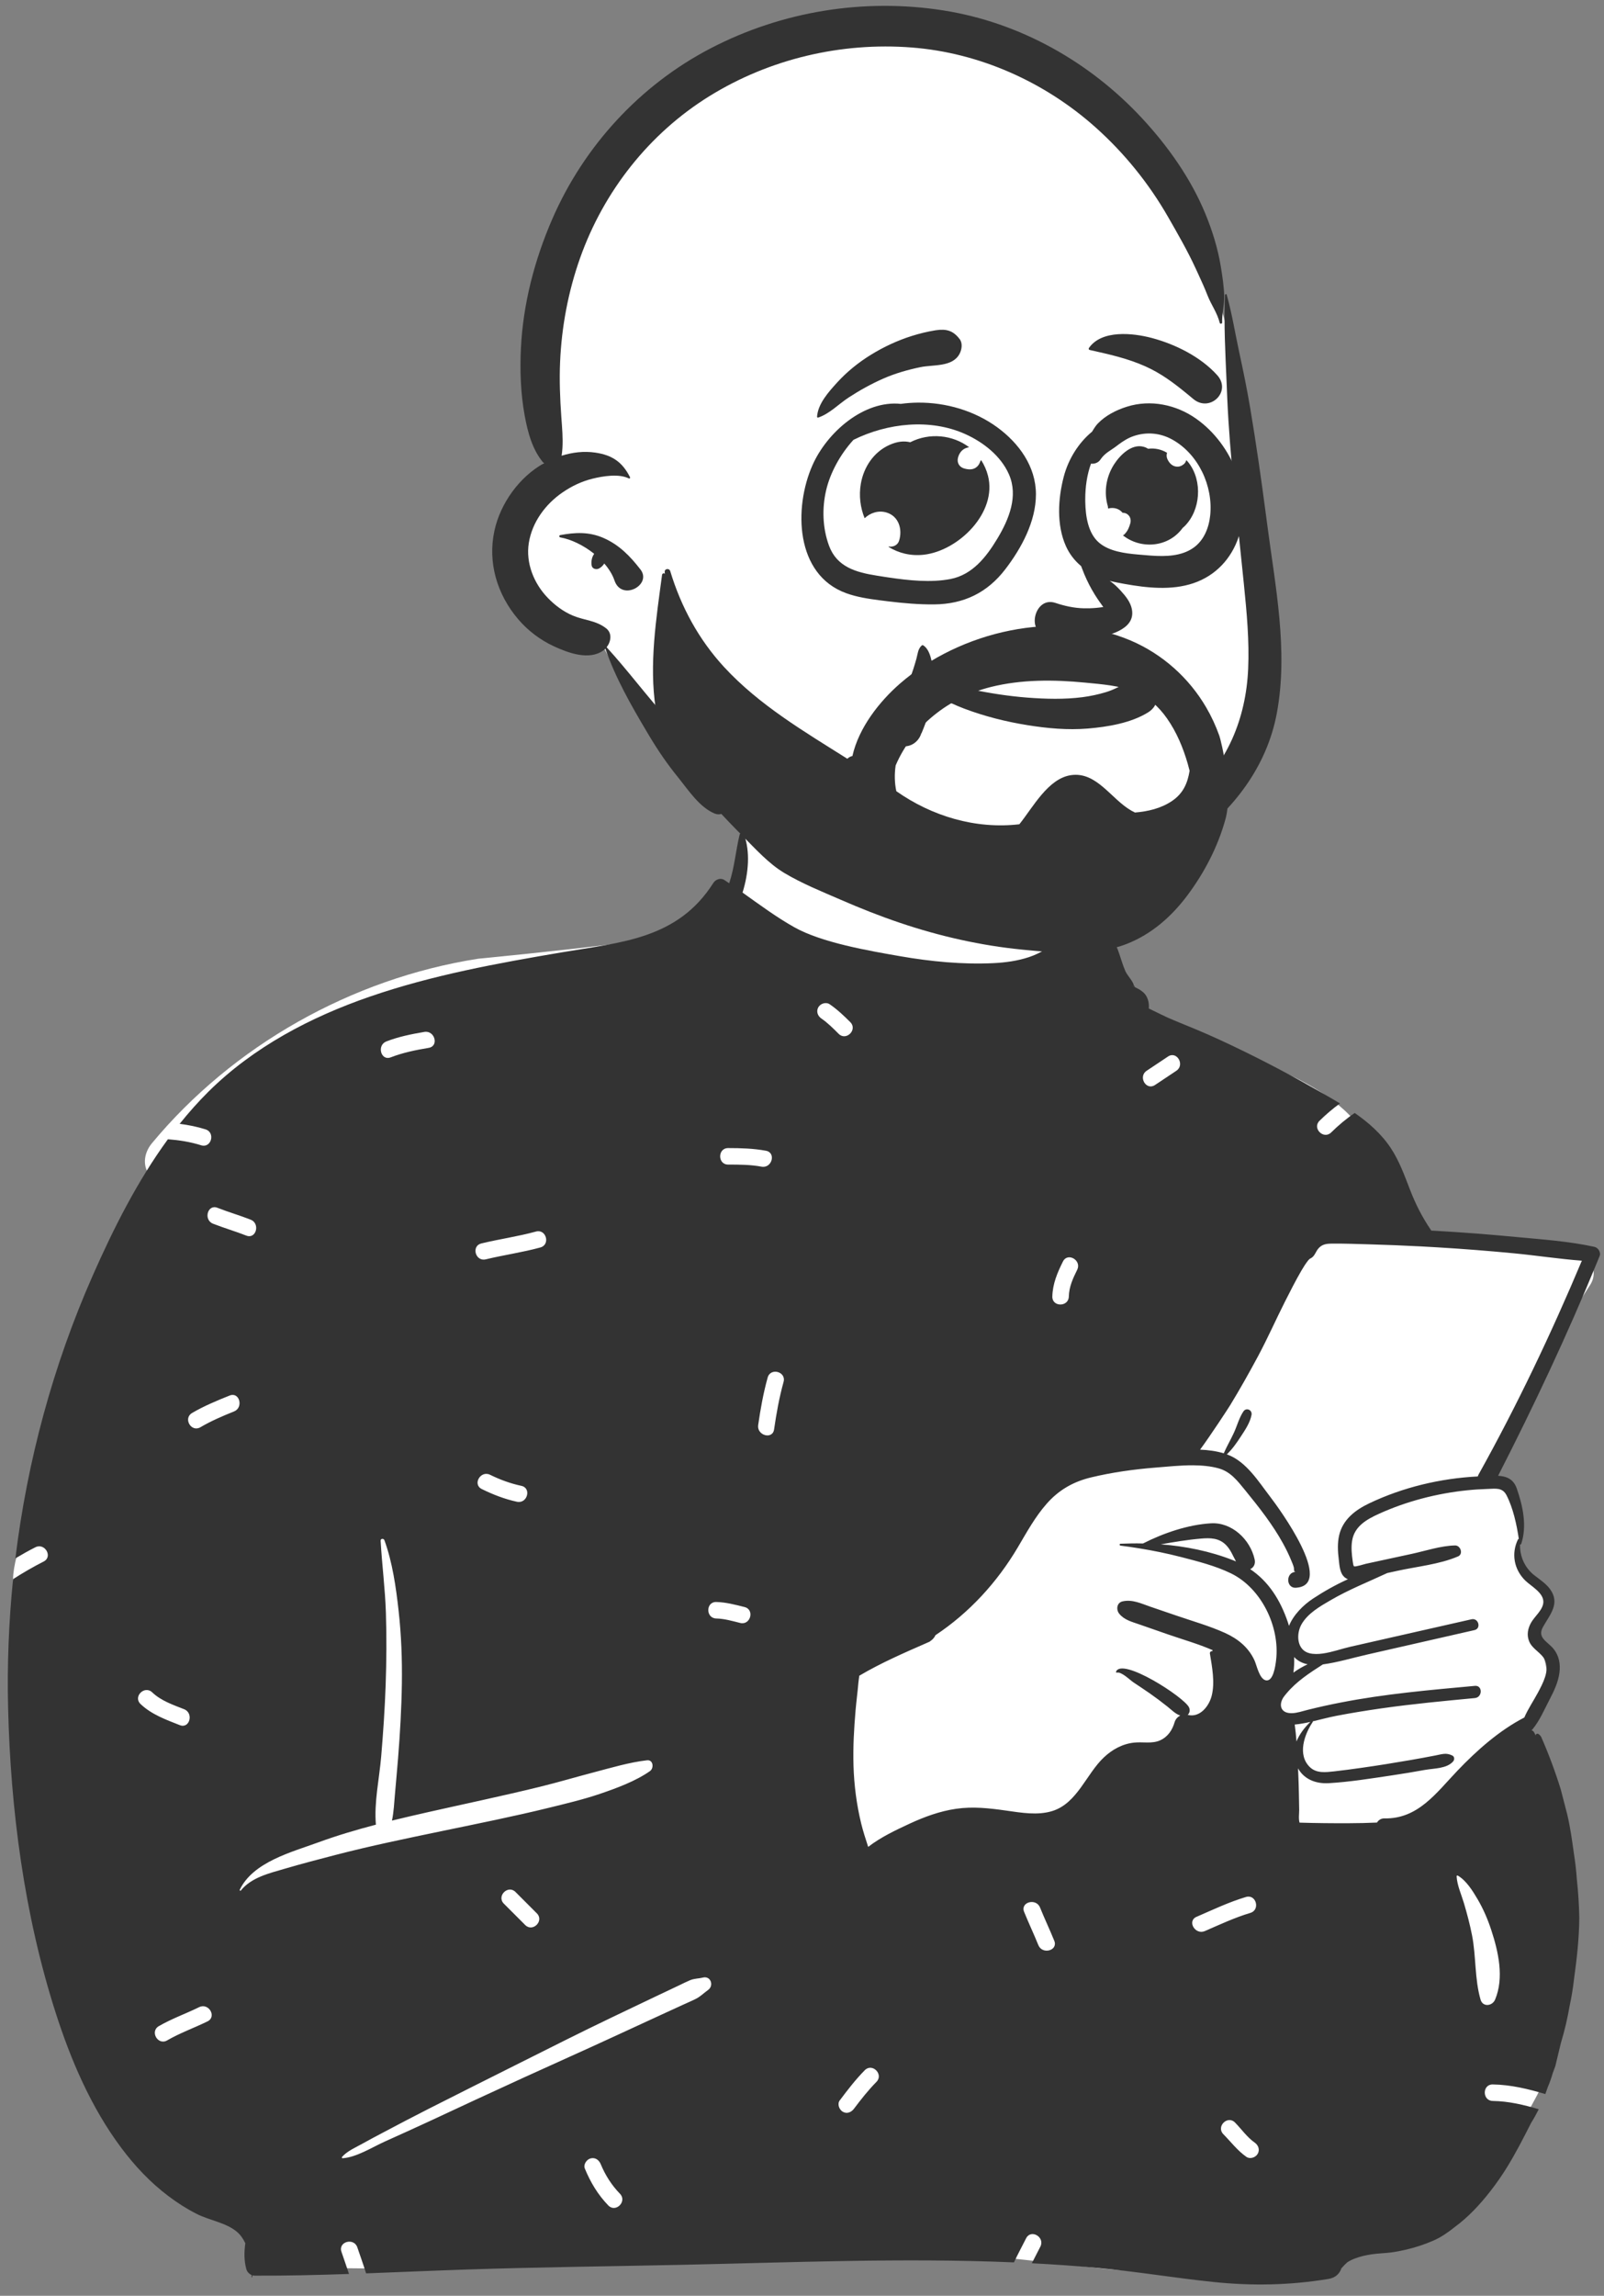 <svg width="137" height="196" viewBox="0 0 137 196" fill="none" xmlns="http://www.w3.org/2000/svg">
<rect x="0" y="0" width="137" height="196" fill="#808080" stroke="none"/>
<path fill-rule="evenodd" clip-rule="evenodd" d="M119.524 104.514C117.989 98.561 116.578 96.037 113.852 93.968C111.302 92.032 107.58 90.407 102.149 89.219C96.492 88.23 96.332 85.289 94.914 80.564C94.5 79.143 92.45 78.764 91.565 79.788C91.44 79.654 91.31 79.531 91.175 79.419C91.295 78.742 90.31 76.799 90.342 76.151C90.686 69.386 88.474 65.989 82.951 64.725C81.75 64.451 73.594 64.289 72.423 64.613C67.304 66.028 62.265 70.523 63.035 75.937C61.429 78.038 59.856 79.319 57.377 79.996C51.86 80.697 46.344 81.319 40.825 81.853C30.023 83.548 19.895 89.267 12.973 97.607C12.334 98.377 12.15 99.422 12.713 100.243C12.272 102.134 9.787 106.721 11.742 108.017C8.527 115.708 1.13 130.573 1.116 134.819C1.058 152.66 2.985 175.883 20.587 185.755C21.291 186.449 21.392 187.215 21.697 188.246C22.471 191.494 25.282 193.815 28.358 193.626C43.511 193.963 58.188 192.114 73.341 192.024C80.024 191.984 88.06 192.983 93.865 193.647C99.671 194.312 105.531 193.724 111.102 192.024C111.572 192.764 112.521 193.195 113.485 192.983C119.26 191.835 123.93 188.275 127.999 184.384C129.241 182.123 134.096 175.679 132.166 173.435C133.915 166.039 133.825 158.093 130.716 151.05C131.157 149.759 130.354 148.34 130.716 147.007C130.979 146.043 131.65 145.644 131.989 144.689C132.465 143.344 131.947 141.54 131.411 140.169C131.191 139.485 131.815 138.749 131.989 138.051C132.81 134.761 130.928 135.051 129.571 132.851C129.591 132.844 129.945 131.274 129.943 131.282C130.15 130.16 129.63 128.724 129.176 127.789C128.869 127.156 128.212 126.76 127.559 126.833C128.216 124.599 129.048 122.74 129.943 120.589C131.525 116.796 133.527 113.164 135.799 109.73C136.73 108.324 135.48 106.696 133.975 106.6C129.101 106.29 124.282 105.589 119.524 104.514Z" fill="white"/>
<path fill-rule="evenodd" clip-rule="evenodd" d="M105.302 133.198C103.354 132.433 101.255 132.01 99.145 131.846C100.281 131.648 101.42 131.455 102.568 131.357C103.37 131.288 104.112 131.295 104.714 131.903C105.115 132.308 105.304 132.829 105.568 133.308C105.482 133.269 105.392 133.233 105.302 133.198ZM126.221 126.05C123.03 126.213 119.834 126.972 116.946 128.347C115.765 128.91 114.695 129.724 114.381 131.063C114.223 131.746 114.261 132.453 114.346 133.143C114.41 133.666 114.425 134.333 114.88 134.688C114.957 134.747 115.04 134.793 115.126 134.827C114.061 135.308 113.047 135.885 112.145 136.48C111.321 137.024 110.475 137.863 110.095 138.808C110.063 138.701 110.031 138.601 110 138.506C109.351 136.589 108.353 135.02 106.781 133.965C107.06 133.84 107.251 133.544 107.161 133.136C106.788 131.429 105.212 129.946 103.432 130.052C101.484 130.166 99.39 130.876 97.628 131.773C96.985 131.758 96.344 131.767 95.71 131.795C95.601 131.798 95.607 131.947 95.71 131.959C96.225 132.024 96.739 132.097 97.253 132.181C98.475 132.377 99.693 132.625 100.885 132.933C102.315 133.303 103.793 133.674 105.13 134.321C107.721 135.577 109.325 138.86 108.995 141.717C108.941 142.185 108.76 143.601 108.11 143.455C107.561 143.332 107.343 142.185 107.15 141.76C106.636 140.633 105.71 139.897 104.6 139.398C103.295 138.812 101.899 138.416 100.547 137.954C99.781 137.692 99.015 137.429 98.248 137.169C97.462 136.899 96.716 136.528 95.879 136.716C95.374 136.831 95.316 137.433 95.6 137.778C96.031 138.305 96.672 138.46 97.294 138.677C98.114 138.962 98.932 139.248 99.751 139.533C101.017 139.973 102.343 140.344 103.576 140.883L103.538 140.972C103.438 140.943 103.32 141.043 103.339 141.167C103.524 142.307 103.781 143.624 103.495 144.765C103.27 145.67 102.476 146.673 101.445 146.407C101.607 146.258 101.666 146.003 101.557 145.768C101.149 144.893 95.797 141.445 95.32 142.726C95.304 142.772 95.353 142.805 95.392 142.798C95.799 142.713 96.48 143.408 96.805 143.628C97.275 143.944 97.753 144.254 98.218 144.58C98.726 144.936 99.223 145.309 99.707 145.695C100.087 145.998 100.375 146.313 100.81 146.467C100.582 146.576 100.4 146.778 100.323 147.038C100.126 147.712 99.745 148.284 99.085 148.582C98.394 148.892 97.614 148.696 96.885 148.773C95.892 148.873 95.025 149.344 94.302 150.019C92.783 151.438 92.02 153.94 89.895 154.611C88.626 155.011 87.218 154.758 85.932 154.577C84.498 154.374 83.1 154.214 81.654 154.426C80.27 154.628 78.962 155.108 77.698 155.692C76.514 156.24 75.204 156.86 74.152 157.677C73.936 157.009 73.718 156.349 73.552 155.668C73.161 154.056 72.95 152.414 72.899 150.758C72.851 149.183 72.939 147.599 73.075 146.03C73.142 145.246 73.248 144.466 73.314 143.682C73.332 143.485 73.367 143.273 73.394 143.063C75.27 141.954 77.242 141.105 79.23 140.232C79.235 140.23 79.24 140.227 79.245 140.225C79.307 140.197 79.367 140.17 79.429 140.143C79.427 140.14 79.425 140.137 79.422 140.133C79.649 139.994 79.807 139.809 79.902 139.601C82.767 137.701 85.161 135.107 86.946 132.081C87.695 130.813 88.415 129.497 89.394 128.386C90.436 127.2 91.674 126.496 93.205 126.129C94.995 125.7 96.841 125.443 98.675 125.296C99.677 125.218 100.797 125.093 101.889 125.099C102.649 125.104 103.394 125.169 104.077 125.358C105.089 125.636 105.68 126.406 106.316 127.184C106.924 127.931 107.527 128.68 108.095 129.458C108.631 130.196 109.139 130.958 109.579 131.758C109.843 132.238 110.087 132.731 110.293 133.239C110.365 133.419 110.46 133.623 110.505 133.81C110.549 133.998 110.468 134.198 110.679 134.198C109.807 134.21 109.816 135.603 110.682 135.552C114.073 135.355 109.216 128.733 108.506 127.809C107.501 126.503 106.464 124.798 104.855 124.19C104.832 124.182 104.807 124.173 104.785 124.166C105.253 123.722 105.623 123.19 105.976 122.649C106.341 122.093 106.775 121.455 106.895 120.794C106.971 120.373 106.448 120.134 106.2 120.502C105.839 121.039 105.665 121.719 105.395 122.309C105.12 122.908 104.786 123.473 104.522 124.078C103.886 123.882 103.2 123.793 102.501 123.763C103.383 122.568 104.89 120.264 105.071 119.968C105.906 118.598 106.7 117.186 107.459 115.772C108.279 114.239 108.982 112.643 109.767 111.093C110.212 110.215 110.661 109.328 111.156 108.476C111.327 108.184 111.51 107.892 111.718 107.626C111.758 107.573 111.81 107.529 111.857 107.479C111.911 107.449 111.968 107.416 112 107.398C112.285 107.235 112.385 106.854 112.585 106.613C112.906 106.224 113.283 106.178 113.765 106.173C114.793 106.162 115.825 106.203 116.851 106.231C118.36 106.273 119.867 106.333 121.375 106.412C121.83 106.437 122.285 106.462 122.74 106.489C124.932 106.62 127.123 106.791 129.307 107.001C131.24 107.185 133.174 107.487 135.109 107.631C132.489 113.857 129.584 119.97 126.295 125.871C126.261 125.93 126.237 125.99 126.221 126.05ZM111.686 142.09C111.264 142.283 110.853 142.525 110.471 142.799C110.535 142.372 110.55 141.921 110.533 141.468C110.848 141.806 111.251 142 111.686 142.09ZM129.723 131.38C129.693 131.383 129.665 131.399 129.651 131.429C129.066 132.635 129.311 133.983 130.265 134.928C130.765 135.422 131.855 135.978 131.82 136.788C131.79 137.443 131.077 137.993 130.772 138.533C130.489 139.038 130.384 139.591 130.61 140.137C130.901 140.836 131.713 141.114 131.99 141.801C132.343 142.673 131.77 143.724 131.37 144.483C130.996 145.186 130.514 145.888 130.193 146.632C128.047 147.743 126.126 149.448 124.475 151.18C122.667 153.073 121.115 155.301 118.245 155.245C117.957 155.239 117.739 155.391 117.609 155.6C116.81 155.638 116.009 155.653 115.209 155.657C113.804 155.663 112.4 155.649 110.996 155.606C110.897 155.266 110.97 154.804 110.965 154.517C110.947 153.593 110.938 152.669 110.9 151.745C110.889 151.488 110.878 151.229 110.868 150.972C111.373 151.886 112.359 152.302 113.482 152.238C115.288 152.133 117.105 151.837 118.894 151.571C119.835 151.432 120.776 151.273 121.715 151.103C122.485 150.967 123.574 151.002 124.112 150.383C124.239 150.239 124.246 149.975 124.047 149.878C123.514 149.616 123.177 149.762 122.591 149.874C121.876 150.013 121.16 150.146 120.441 150.269C119.063 150.508 117.681 150.73 116.295 150.926C115.506 151.037 114.716 151.146 113.925 151.233C113.235 151.307 112.457 151.407 111.901 150.888C110.78 149.838 111.408 148.078 112.118 147.018C112.131 146.997 112.131 146.978 112.126 146.959C112.795 146.803 113.463 146.62 114.128 146.491C115.408 146.244 116.697 146.037 117.987 145.852C120.639 145.473 123.308 145.223 125.973 144.971C126.633 144.908 126.64 143.868 125.973 143.93C122.144 144.281 118.295 144.613 114.517 145.352C113.57 145.535 112.63 145.743 111.695 145.977C111.253 146.086 110.78 146.257 110.316 146.263C110.288 146.263 110.26 146.263 110.232 146.26C109.325 146.233 109.193 145.456 109.691 144.809C109.753 144.73 109.816 144.651 109.881 144.575C110.762 143.525 111.859 142.824 112.989 142.098C114.255 141.926 115.517 141.542 116.756 141.26C119.816 140.563 122.876 139.865 125.938 139.169C126.538 139.033 126.283 138.109 125.683 138.245C123.359 138.772 121.035 139.298 118.71 139.825L115.31 140.597C114.63 140.749 113.781 141.058 112.982 141.168C112.588 141.223 112.205 141.23 111.86 141.149C110.746 140.885 110.69 139.492 111.17 138.664C111.709 137.734 112.727 137.153 113.63 136.627C115.195 135.713 116.86 135.055 118.487 134.298C118.776 134.234 119.065 134.171 119.354 134.108C121.033 133.738 122.952 133.557 124.533 132.878C125.006 132.678 124.748 131.931 124.28 131.942C123.052 131.968 121.769 132.404 120.57 132.663C119.272 132.945 117.973 133.225 116.675 133.505C116.545 133.533 115.775 133.78 115.658 133.726C115.584 133.69 115.558 133.433 115.533 133.264C115.454 132.708 115.395 132.123 115.482 131.564C115.672 130.313 116.716 129.724 117.772 129.243C120.125 128.174 122.704 127.505 125.27 127.237C125.862 127.175 126.454 127.137 127.049 127.118C127.748 127.096 128.324 126.973 128.677 127.662C129.234 128.747 129.54 130.142 129.723 131.38ZM126.456 170.716C125.944 168.943 126.083 167.05 125.732 165.241C125.551 164.308 125.304 163.383 125.034 162.471C124.815 161.735 124.452 160.953 124.411 160.185C124.409 160.133 124.469 160.104 124.51 160.128C125.234 160.542 125.789 161.438 126.201 162.14C126.695 162.981 127.072 163.862 127.375 164.788C127.982 166.633 128.48 168.858 127.698 170.716C127.465 171.27 126.648 171.38 126.456 170.716ZM110.618 147.229C111.05 147.187 111.484 147.104 111.917 147.008C111.433 147.479 110.985 148.048 110.737 148.678C110.699 148.194 110.649 147.712 110.584 147.231C110.595 147.231 110.607 147.231 110.618 147.229ZM106.455 184.14C105.691 183.607 105.135 182.862 104.487 182.204C103.85 181.557 104.846 180.56 105.483 181.208C106.035 181.769 106.515 182.469 107.166 182.923C107.479 183.142 107.624 183.536 107.419 183.887C107.237 184.197 106.767 184.358 106.455 184.14ZM102.196 163.648C103.59 163.045 104.961 162.388 106.42 161.954C107.292 161.694 107.661 163.054 106.795 163.313C105.451 163.713 104.19 164.309 102.907 164.865C102.083 165.221 101.366 164.007 102.196 163.648ZM87.472 163.226C87.131 162.385 88.495 162.022 88.83 162.852C89.217 163.807 89.66 164.738 90.047 165.692C90.388 166.533 89.025 166.897 88.689 166.067C88.302 165.112 87.859 164.182 87.472 163.226ZM72.939 180.032C72.713 180.335 72.334 180.499 71.976 180.285C71.676 180.105 71.494 179.628 71.724 179.321C72.394 178.426 73.075 177.542 73.862 176.743C74.499 176.097 75.495 177.093 74.858 177.74C74.155 178.453 73.54 179.233 72.939 180.032ZM70.862 85.736C71.508 86.178 72.075 86.714 72.627 87.267C73.269 87.909 72.273 88.904 71.63 88.263C71.165 87.798 70.696 87.325 70.151 86.953C69.836 86.738 69.695 86.337 69.898 85.989C70.08 85.677 70.548 85.522 70.862 85.736ZM92.004 108.41C91.639 109.142 91.31 109.859 91.29 110.692C91.267 111.598 89.859 111.599 89.881 110.692C89.908 109.603 90.309 108.658 90.789 107.698C91.194 106.886 92.408 107.601 92.004 108.41ZM99.762 90.2C100.52 89.695 101.224 90.916 100.473 91.417C99.865 91.822 99.256 92.228 98.648 92.633C97.89 93.138 97.186 91.918 97.937 91.417C98.545 91.012 99.154 90.606 99.762 90.2ZM66.115 122.038C65.985 122.933 64.629 122.551 64.757 121.664C64.954 120.293 65.196 118.941 65.568 117.606C65.811 116.733 67.169 117.106 66.926 117.98C66.555 119.315 66.313 120.668 66.115 122.038ZM61.177 138.178C60.27 138.159 60.27 136.75 61.177 136.769C61.997 136.787 62.804 137.003 63.595 137.201C64.475 137.421 64.1 138.779 63.22 138.559C62.552 138.392 61.87 138.193 61.177 138.178ZM59.354 170.692C59.043 170.843 58.723 170.979 58.408 171.123C57.778 171.412 57.148 171.701 56.518 171.99C55.205 172.593 53.894 173.198 52.584 173.804C49.96 175.018 47.317 176.191 44.687 177.393C42.005 178.618 39.331 179.859 36.66 181.108C35.401 181.695 34.133 182.262 32.868 182.833C31.786 183.323 30.448 184.178 29.261 184.259C29.2 184.263 29.179 184.186 29.214 184.146C29.663 183.636 30.378 183.338 30.968 183.007C31.571 182.668 32.184 182.348 32.795 182.025C34.069 181.35 35.344 180.68 36.63 180.029C39.202 178.727 41.779 177.434 44.357 176.144C46.986 174.826 49.611 173.501 52.264 172.231C53.512 171.633 54.762 171.036 56.012 170.442C56.69 170.12 57.368 169.798 58.045 169.478C58.338 169.339 58.628 169.189 58.927 169.065C59.325 168.901 59.627 168.934 60.038 168.833C60.706 168.668 60.996 169.518 60.483 169.889C60.059 170.194 59.837 170.456 59.354 170.692ZM49.951 185.139C49.807 184.788 50.109 184.36 50.443 184.273C50.843 184.167 51.163 184.41 51.309 184.764C51.696 185.704 52.245 186.566 52.954 187.294C53.586 187.945 52.59 188.942 51.957 188.291C51.07 187.378 50.433 186.311 49.951 185.139ZM43.034 162.523C42.392 161.88 43.388 160.884 44.03 161.527L45.855 163.353C46.497 163.994 45.501 164.991 44.859 164.348L43.034 162.523ZM24.307 159.546C22.994 159.931 21.464 160.284 20.569 161.404C20.525 161.459 20.452 161.389 20.478 161.334C21.623 158.959 24.908 158.126 27.183 157.293C28.791 156.704 30.442 156.217 32.106 155.78C31.94 153.881 32.399 151.845 32.558 149.955C32.728 147.937 32.867 145.913 32.938 143.889C33.011 141.824 33.028 139.745 32.96 137.679C32.893 135.622 32.626 133.588 32.509 131.538C32.498 131.339 32.774 131.329 32.833 131.493C33.524 133.397 33.82 135.505 34.045 137.513C34.276 139.58 34.353 141.642 34.324 143.721C34.293 145.859 34.169 147.992 33.998 150.123C33.917 151.133 33.823 152.143 33.735 153.152C33.667 153.923 33.636 154.687 33.479 155.433C34.483 155.186 35.489 154.953 36.492 154.726C39.69 154.004 42.902 153.334 46.087 152.553C47.65 152.17 49.191 151.712 50.747 151.304C52.213 150.92 53.76 150.455 55.264 150.283C55.801 150.223 55.87 150.957 55.514 151.207C54.291 152.066 52.667 152.663 51.255 153.144C49.837 153.627 48.363 153.974 46.91 154.332C43.88 155.077 40.822 155.687 37.767 156.322C34.717 156.956 31.662 157.585 28.646 158.368C27.194 158.744 25.746 159.123 24.307 159.546ZM17.115 121.851C16.331 122.311 15.623 121.093 16.404 120.634C17.427 120.033 18.517 119.583 19.615 119.143C20.458 118.805 20.821 120.168 19.989 120.502C19.002 120.897 18.034 121.312 17.115 121.851ZM14.276 174.198C13.489 174.654 12.781 173.436 13.565 172.981C14.666 172.343 15.872 171.917 17.013 171.358C17.825 170.96 18.538 172.176 17.724 172.575C16.583 173.133 15.377 173.559 14.276 174.198ZM12.999 144.483C13.759 145.206 14.773 145.546 15.73 145.925C16.564 146.256 16.198 147.618 15.356 147.283C14.164 146.811 12.95 146.379 12.003 145.479C11.344 144.853 12.342 143.858 12.999 144.483ZM21.409 104.128C22.245 104.457 21.879 105.818 21.035 105.488C20.098 105.12 19.131 104.84 18.195 104.473C17.36 104.145 17.725 102.783 18.57 103.114C19.506 103.482 20.473 103.761 21.409 104.128ZM36.246 88.099C37.134 87.95 37.512 89.308 36.62 89.459C35.514 89.645 34.424 89.864 33.375 90.27C32.528 90.598 32.164 89.235 33.001 88.912C34.05 88.505 35.14 88.287 36.246 88.099ZM41.148 127.126C40.334 126.725 41.048 125.511 41.859 125.909C42.713 126.329 43.598 126.654 44.53 126.853C45.418 127.042 45.04 128.4 44.156 128.212C43.107 127.988 42.109 127.598 41.148 127.126ZM45.778 105.143C46.655 104.903 47.026 106.263 46.153 106.502C44.617 106.923 43.035 107.142 41.488 107.516C40.606 107.73 40.233 106.371 41.113 106.158C42.661 105.783 44.242 105.564 45.778 105.143ZM65.42 98.244C66.312 98.409 65.932 99.768 65.046 99.603C64.103 99.428 63.147 99.426 62.19 99.425C61.283 99.425 61.285 98.016 62.19 98.016C63.277 98.017 64.35 98.046 65.42 98.244ZM129.48 105.606C127.179 105.385 124.875 105.209 122.566 105.078C122.459 105.072 122.353 105.065 122.245 105.059C122.234 105.035 122.218 105.012 122.202 104.988C121.449 103.881 120.894 102.775 120.413 101.524C119.954 100.334 119.508 99.107 118.8 98.033C117.993 96.808 116.904 95.85 115.709 95.02C114.985 95.508 114.312 96.079 113.697 96.683C113.05 97.319 112.054 96.323 112.701 95.687C113.248 95.149 113.831 94.653 114.448 94.204C113.736 93.771 113.01 93.364 112.3 92.959C109.644 91.444 106.924 90.041 104.147 88.759C102.857 88.162 101.55 87.632 100.235 87.094C99.527 86.806 98.829 86.434 98.121 86.1C98.172 85.599 98.022 85.039 97.639 84.71C97.355 84.469 97.135 84.379 96.797 84.209C96.721 84.182 96.675 84.166 96.654 84.157C96.67 84.16 96.716 84.174 96.791 84.199C96.971 84.282 96.985 84.258 96.834 84.127C96.825 83.842 96.264 83.239 96.135 82.945C95.688 81.936 95.549 80.868 94.889 79.949C93.978 78.683 92.45 78.204 91.025 78.633C90.878 77.11 90.84 75.52 90.265 74.16C90.249 74.124 90.199 74.108 90.175 74.148C89.577 75.168 89.526 76.303 89.48 77.48C89.436 78.584 89.478 79.713 89.623 80.811C89.531 80.881 89.438 80.948 89.341 81.013C88.887 81.313 88.397 81.543 87.883 81.714C86.904 82.038 85.878 82.179 84.851 82.228C82.202 82.355 79.471 82.088 76.865 81.633C74.23 81.174 70.189 80.483 67.844 79.163C66.297 78.294 64.87 77.232 63.422 76.204C63.946 74.513 64.08 72.694 63.552 71.266C63.489 71.095 63.221 71.064 63.17 71.266C62.84 72.629 62.742 74 62.302 75.347C62.295 75.367 62.288 75.388 62.281 75.407C62.144 75.314 62.006 75.222 61.87 75.13C61.552 74.921 61.121 75.078 60.93 75.377C57.89 80.169 53.075 80.444 48.019 81.3C42.485 82.237 36.924 83.249 31.603 85.082C26.515 86.836 21.652 89.39 17.8 93.204C16.928 94.069 16.113 94.989 15.343 95.949C16.088 96.043 16.826 96.189 17.555 96.418C18.419 96.69 18.048 98.049 17.181 97.778C16.244 97.483 15.297 97.337 14.34 97.264C11.722 100.847 9.681 104.908 7.917 108.906C4.532 116.571 2.328 124.734 1.314 133.045C1.871 132.711 2.438 132.393 3.019 132.098C3.826 131.687 4.537 132.903 3.73 133.314C2.832 133.771 1.961 134.274 1.116 134.819C0.748 138.458 0.605 142.118 0.691 145.774C0.897 154.489 2.073 163.459 4.734 171.774C6.038 175.855 7.767 179.903 10.343 183.351C11.508 184.913 12.832 186.322 14.392 187.497C15.147 188.068 15.947 188.577 16.79 189.006C17.876 189.563 19.292 189.746 20.228 190.533C20.536 190.792 20.774 191.133 20.954 191.519C20.85 192.252 20.837 192.987 21.038 193.719C21.102 193.949 21.274 194.135 21.487 194.224C21.491 194.288 21.491 194.349 21.491 194.409C21.491 194.438 21.533 194.445 21.538 194.417C21.547 194.362 21.556 194.308 21.564 194.251C21.633 194.274 21.705 194.284 21.779 194.284C24.454 194.295 27.131 194.229 29.809 194.138C29.602 193.504 29.378 192.875 29.162 192.24C28.87 191.378 30.231 191.012 30.52 191.866C30.772 192.608 31.036 193.343 31.27 194.088C34.139 193.981 37.008 193.853 39.871 193.758C45.961 193.555 52.049 193.489 58.14 193.36C67.6 193.159 77.128 192.748 86.603 193.15C86.93 192.455 87.297 191.775 87.644 191.089C88.055 190.279 89.269 190.993 88.861 191.8C88.619 192.277 88.369 192.748 88.131 193.224C90.049 193.324 91.967 193.455 93.879 193.635C97.144 193.941 100.376 194.485 103.637 194.823C106.952 195.168 110.195 195.107 113.484 194.559C114.075 194.461 114.424 194.103 114.568 193.659C114.573 193.658 114.577 193.654 114.58 193.648C114.75 193.452 114.908 193.288 115.071 193.145C115.267 193.018 115.478 192.911 115.726 192.816C116.19 192.639 116.672 192.532 117.161 192.46C117.7 192.379 118.246 192.372 118.785 192.305C119.239 192.247 119.683 192.16 120.126 192.055C120.924 191.865 121.68 191.616 122.435 191.287C123.091 191 123.684 190.588 124.244 190.138C125.403 189.291 126.406 188.21 127.283 187.086C127.794 186.429 128.274 185.748 128.71 185.038C129.471 183.808 130.119 182.532 130.774 181.244C131.012 180.863 131.229 180.472 131.427 180.074C130.147 179.696 128.855 179.388 127.498 179.367C126.59 179.352 126.591 177.943 127.498 177.958C129.054 177.983 130.526 178.346 131.989 178.779C132.06 178.59 132.128 178.399 132.191 178.206C132.365 177.803 132.51 177.388 132.63 176.969C132.7 176.779 132.77 176.589 132.841 176.399C133 175.74 133.158 175.08 133.318 174.419C133.637 173.363 133.889 172.29 134.074 171.203C134.228 170.488 134.348 169.768 134.429 169.038C134.675 167.272 134.876 165.509 134.89 163.723C134.869 162.623 134.799 161.523 134.679 160.429C134.628 159.687 134.542 158.947 134.425 158.213C134.274 157.12 134.125 156.039 133.873 154.961C133.685 154.232 133.496 153.503 133.308 152.773C132.837 151.253 132.283 149.763 131.644 148.307C131.609 148.216 131.43 148.014 131.324 148.013C131.242 148.011 131.13 148.085 131.166 148.184C131.17 148.193 131.174 148.203 131.177 148.212C131.14 148.129 131.105 148.044 131.068 147.962C131.036 147.884 130.913 147.729 130.818 147.731C130.813 147.731 130.807 147.731 130.8 147.733C130.825 147.715 130.848 147.693 130.871 147.666C131.503 146.918 131.913 145.933 132.365 145.066C132.74 144.351 133.095 143.598 133.196 142.789C133.286 142.079 133.165 141.38 132.72 140.806C132.212 140.153 131.258 139.846 131.788 138.902C132.39 137.828 133.276 136.896 132.394 135.675C131.945 135.053 131.234 134.712 130.705 134.171C130.098 133.546 129.809 132.709 129.825 131.855C129.862 131.876 129.911 131.866 129.929 131.813C130.44 130.27 130.07 128.576 129.547 127.073C129.262 126.258 128.658 126.034 127.955 125.994C130.998 120.049 133.845 114.01 136.381 107.832C136.466 107.629 136.549 107.427 136.631 107.224C136.755 106.921 136.494 106.518 136.193 106.451C134 105.97 131.715 105.817 129.48 105.606Z" fill="#333333"/>
<path fill-rule="evenodd" clip-rule="evenodd" d="M104.904 28.543C103.31 21.823 99.827 15.569 94.249 10.515C77.466 -6.084 46.646 2.926 46.785 27.94C46.183 30.861 45.939 33.865 46.138 36.845C46.221 38.116 46.771 39.89 46.032 41.034C44.365 43.174 43.396 44.753 43.964 47.599C44.438 50.086 46.129 51.847 48.411 52.783C49.78 53.176 51.079 54.032 51.586 55.337C54.633 60.917 56.889 65.558 61.693 69.362C62.933 70.341 75.644 76.213 79.834 76.213C92.096 76.213 107.551 71.769 107.808 58.067C107.852 55.058 107.325 52.013 106.993 49.027C106.187 42.213 106.471 35.152 104.904 28.543Z" fill="white"/>
<path fill-rule="evenodd" clip-rule="evenodd" d="M104.628 25.182C104.632 25.099 104.751 25.08 104.774 25.162C105.229 26.78 105.488 28.428 105.844 30.071C106.188 31.653 106.512 33.24 106.781 34.837C107.29 37.849 107.719 40.87 108.119 43.898L108.218 44.656C108.911 49.985 110.056 55.537 109.054 60.897C108.2 65.471 105.335 69.157 101.644 71.859C98.149 74.418 93.91 76.061 89.702 76.994C85.185 77.997 79.832 78.296 76.157 74.983C74.686 73.656 76.691 71.023 78.287 72.221C82.034 75.032 86.802 74.203 91.031 73.084L91.159 73.05C94.87 72.062 98.606 70.563 101.553 68.034C104.81 65.238 106.421 61.358 106.607 57.101C106.712 54.71 106.489 52.322 106.249 49.945L106.222 49.681C105.946 46.963 105.656 44.245 105.389 41.526C105.145 39.046 104.935 36.552 104.824 34.061L104.772 32.805C104.664 30.272 104.519 27.702 104.628 25.182ZM60.677 4.136C66.775 0.96 73.784 -0.177 80.57 0.889C87.094 1.914 93.082 5.282 97.558 10.111C99.743 12.469 101.682 15.196 102.921 18.176C103.537 19.656 104.019 21.2 104.276 22.786C104.408 23.601 104.538 24.446 104.563 25.272C104.585 26.037 104.36 26.755 104.387 27.533C104.391 27.655 104.205 27.678 104.177 27.562C103.964 26.694 103.454 26.038 103.134 25.214C102.894 24.599 102.622 23.999 102.345 23.4L102.108 22.887C101.419 21.395 100.594 19.965 99.778 18.541C98.135 15.671 96.029 13.063 93.56 10.862C89.228 6.998 83.669 4.504 77.869 4.055C71.847 3.589 65.74 5.024 60.598 8.205C55.456 11.385 51.568 16.329 49.549 22.021C48.531 24.894 47.968 27.887 47.837 30.93C47.771 32.47 47.833 34.023 47.941 35.561L47.995 36.294C48.057 37.173 48.1 38.049 47.969 38.907C48.897 38.617 49.869 38.497 50.844 38.641C52.294 38.853 53.16 39.448 53.811 40.743C53.844 40.812 53.777 40.879 53.709 40.845C52.866 40.425 51.502 40.646 50.609 40.867C49.68 41.097 48.843 41.496 48.053 42.036C46.592 43.034 45.447 44.582 45.166 46.357C44.895 48.072 45.598 49.808 46.781 51.037C47.389 51.67 48.116 52.217 48.931 52.558C49.919 52.972 50.897 52.959 51.771 53.643C52.312 54.065 52.181 54.788 51.814 55.258C53.659 57.281 55.294 59.494 57.139 61.526C57.994 62.467 58.842 63.41 59.661 64.382L59.967 64.748C60.785 65.735 62.086 66.778 62.46 68.02C62.693 68.793 61.865 69.803 61.029 69.452C59.747 68.911 58.831 67.506 57.965 66.428L57.909 66.358C56.999 65.241 56.193 64.061 55.455 62.825L55.213 62.419C53.879 60.174 52.556 57.847 51.706 55.381C51.65 55.438 51.59 55.491 51.527 55.536C50.302 56.408 48.521 55.738 47.297 55.171C46.142 54.637 45.082 53.834 44.257 52.864C42.462 50.758 41.634 48.029 42.233 45.295C42.741 42.978 44.346 40.726 46.45 39.554C45.479 38.436 45.077 36.928 44.809 35.454C44.468 33.572 44.4 31.644 44.492 29.736C44.677 25.936 45.655 22.19 47.166 18.71C49.87 12.484 54.65 7.275 60.677 4.136ZM47.842 45.686C49.122 45.446 50.315 45.389 51.549 45.93C52.889 46.518 53.83 47.489 54.707 48.626C55.704 49.92 53.149 51.334 52.505 49.616L52.486 49.563C52.314 49.054 52.005 48.563 51.613 48.11C51.495 48.29 51.339 48.449 51.154 48.539C50.931 48.649 50.589 48.574 50.536 48.288C50.476 47.971 50.542 47.587 50.725 47.319L50.75 47.282C49.862 46.568 48.794 46.045 47.842 45.877C47.747 45.86 47.748 45.703 47.842 45.686Z" fill="#333333"/>
<path fill-rule="evenodd" clip-rule="evenodd" d="M78.718 55.115C78.754 55.081 78.813 55.069 78.858 55.097C79.62 55.578 79.71 57.199 79.719 58.135C80.034 58.217 80.344 58.31 80.639 58.375C81.264 58.514 81.893 58.634 82.52 58.762L82.99 58.858C84.562 59.19 86.163 59.435 87.764 59.559C89.318 59.677 90.918 59.721 92.467 59.52C93.133 59.434 93.794 59.29 94.438 59.099C95.198 58.872 95.803 58.496 96.51 58.167C98.28 57.342 99.764 59.758 98.06 60.819C96.598 61.729 94.603 62.058 92.915 62.199C91.189 62.343 89.471 62.184 87.766 61.911C85.924 61.616 84.119 61.163 82.371 60.505C81.632 60.227 80.917 59.889 80.219 59.521L80.029 59.42C79.912 59.358 79.791 59.294 79.669 59.23C79.539 60.398 79.162 61.524 78.706 62.608L78.696 62.589C78.447 63.444 77.547 63.974 76.651 63.595C75.6 63.153 75.52 61.99 76.132 61.164L76.161 61.126C76.88 60.201 77.33 59.053 77.722 57.959C77.923 57.398 78.109 56.823 78.27 56.249C78.387 55.834 78.391 55.417 78.718 55.115ZM105.801 45.82C105.178 47.703 103.82 49.154 101.927 49.792C100.051 50.423 97.965 50.194 96.048 49.852C95.628 49.777 95.203 49.694 94.779 49.598C95.126 49.813 95.433 50.116 95.726 50.437C96.16 50.91 96.554 51.409 96.674 52.002C96.792 52.59 96.605 53.038 96.264 53.375C95.741 53.894 94.896 54.174 94.18 54.329C92.578 54.675 90.973 54.622 89.379 54.266C88.971 54.176 88.695 53.958 88.54 53.673C88.352 53.326 88.337 52.896 88.445 52.504C88.553 52.113 88.786 51.751 89.124 51.552C89.403 51.387 89.752 51.342 90.147 51.474C90.941 51.738 91.73 51.913 92.569 51.934C92.924 51.941 93.281 51.931 93.635 51.898C93.835 51.88 94.035 51.854 94.234 51.823C94.118 51.667 94.004 51.508 93.893 51.347C93.761 51.157 93.633 50.965 93.511 50.769C93.158 50.203 92.864 49.622 92.605 49.008C92.522 48.811 92.445 48.614 92.372 48.415C92.361 48.387 92.35 48.358 92.34 48.329C92.317 48.311 92.294 48.292 92.272 48.272C91.767 47.834 91.343 47.296 91.043 46.629C90.231 44.82 90.364 42.576 90.856 40.699C91.251 39.193 92.122 37.802 93.273 36.856C93.474 36.525 93.606 36.325 93.769 36.156C94.43 35.467 95.354 35.003 96.254 34.72C98.266 34.089 100.457 34.542 102.162 35.744C103.737 36.853 104.97 38.517 105.635 40.367C106.266 42.12 106.39 44.043 105.801 45.82ZM78.4 34.374C80.792 34.354 83.226 35.06 85.168 36.475C87.025 37.828 88.483 39.826 88.481 42.205C88.48 44.522 87.242 46.8 85.869 48.594C84.327 50.608 82.314 51.578 79.781 51.601C78.465 51.613 77.139 51.496 75.832 51.336L75.13 51.248C74.165 51.123 73.189 50.976 72.275 50.644C67.918 49.063 67.783 43.358 69.396 39.712C70.642 36.897 73.795 34.152 76.939 34.481C77.413 34.415 77.9 34.379 78.4 34.374ZM82.44 37.057C79.445 35.712 75.805 36.114 72.898 37.55C71.747 38.807 70.905 40.39 70.564 41.843C70.201 43.396 70.254 45.068 70.801 46.571C71.469 48.408 73.112 48.862 74.885 49.144L75.573 49.253L75.862 49.296C77.604 49.556 79.509 49.758 81.183 49.433C83.049 49.07 84.234 47.563 85.166 46.016L85.21 45.944C86.178 44.324 86.989 42.354 86.176 40.498C85.485 38.92 83.977 37.747 82.44 37.057ZM100.124 37.526C99.095 36.956 97.923 36.852 96.813 37.234C96.335 37.398 95.922 37.664 95.522 37.962L95.363 38.083C94.87 38.461 94.41 38.652 94.041 39.163L93.994 39.231C93.808 39.509 93.482 39.62 93.184 39.584C92.839 40.538 92.696 41.569 92.693 42.585L92.694 42.719L92.695 42.857C92.718 44.058 92.927 45.526 93.871 46.331C94.732 47.064 96.036 47.241 97.201 47.343L98.098 47.418L98.337 47.436C99.564 47.521 100.909 47.492 101.937 46.765C102.833 46.133 103.255 45.058 103.365 43.997C103.624 41.491 102.356 38.763 100.124 37.526ZM77.744 37.757C79.393 36.915 81.375 37.126 82.773 38.182C82.649 38.206 82.526 38.237 82.404 38.298C82.087 38.457 81.89 38.776 81.815 39.115C81.731 39.498 81.93 39.86 82.307 39.981C82.636 40.086 83.026 40.134 83.332 39.934C83.492 39.83 83.604 39.692 83.677 39.518L83.687 39.493L83.7 39.474L83.705 39.465C83.706 39.462 83.7 39.468 83.691 39.482C83.7 39.461 83.71 39.439 83.718 39.417C83.731 39.391 83.743 39.364 83.753 39.337C83.771 39.322 83.787 39.305 83.804 39.288C84.057 39.678 84.257 40.12 84.384 40.611C85.195 43.763 81.865 47.033 78.889 47.361C77.764 47.484 76.739 47.216 75.888 46.688C75.895 46.678 75.904 46.669 75.911 46.658C76.253 46.719 76.661 46.566 76.785 46.184C77.102 45.212 76.777 44.074 75.717 43.755C75.035 43.551 74.337 43.777 73.85 44.243C73.481 43.34 73.35 42.324 73.524 41.307C73.769 39.87 74.635 38.577 75.983 37.979C76.639 37.688 77.204 37.627 77.744 37.757ZM95.118 39.702L95.169 39.623C95.678 38.838 96.653 37.875 97.663 38.14C97.805 38.177 97.944 38.237 98.069 38.314C98.624 38.239 99.205 38.365 99.682 38.659L99.669 38.692C99.667 38.697 99.665 38.703 99.664 38.709C99.62 38.9 99.645 39.076 99.734 39.251C99.831 39.441 99.969 39.622 100.156 39.731C100.284 39.805 100.435 39.845 100.582 39.842C100.799 39.838 100.989 39.742 101.145 39.597C101.23 39.518 101.29 39.402 101.322 39.283C101.4 39.357 101.475 39.44 101.545 39.533C102.716 41.074 102.555 43.548 101.181 44.922C101.125 44.977 101.066 45.027 101.008 45.078C100.45 45.846 99.59 46.368 98.558 46.474C97.602 46.571 96.646 46.288 95.913 45.709C95.972 45.677 96.027 45.636 96.075 45.583C96.2 45.441 96.303 45.301 96.379 45.128C96.398 45.084 96.416 45.04 96.434 44.996L96.46 44.929C96.464 44.917 96.503 44.804 96.493 44.824L96.49 44.828L96.504 44.796C96.635 44.468 96.582 44.094 96.27 43.889L96.236 43.867C96.135 43.808 96.009 43.779 95.881 43.779C95.563 43.39 95.09 43.301 94.645 43.414L94.629 43.288C94.628 43.268 94.625 43.247 94.624 43.226C94.279 42.084 94.446 40.787 95.118 39.702ZM79.837 28.21L79.951 28.192C80.815 28.067 81.403 28.211 81.965 28.95C82.233 29.302 82.15 29.833 81.965 30.193C81.367 31.356 79.721 31.115 78.613 31.346C77.53 31.571 76.451 31.878 75.438 32.324C74.404 32.78 73.435 33.319 72.49 33.934C71.634 34.491 70.858 35.327 69.88 35.651C69.836 35.666 69.784 35.626 69.786 35.58C69.856 34.468 70.784 33.447 71.504 32.655C72.335 31.74 73.346 30.927 74.4 30.28C75.487 29.613 76.662 29.064 77.879 28.682C78.519 28.48 79.174 28.32 79.837 28.21ZM93.001 29.719C94.09 28.128 96.794 28.433 98.39 28.858C100.391 29.391 102.56 30.469 103.963 32.03C105.22 33.428 103.34 35.244 101.926 34.068L101.549 33.755L101.307 33.556C100.222 32.67 99.148 31.867 97.825 31.276C96.275 30.584 94.704 30.246 93.065 29.877C93.001 29.863 92.964 29.775 93.001 29.719Z" fill="#333333"/>
<path fill-rule="evenodd" clip-rule="evenodd" d="M76.499 65.348C77.924 62.008 81.035 59.553 84.617 58.654C87.248 57.997 90.008 58.019 92.689 58.279C94.094 58.415 95.601 58.526 96.924 59.048C98.055 59.493 98.977 60.337 99.669 61.326C100.494 62.498 101.054 63.84 101.449 65.215C101.504 65.411 101.557 65.608 101.606 65.806C101.435 66.844 101.071 67.727 100.11 68.379C99.173 69.016 98.055 69.277 96.939 69.369C96.83 69.317 96.725 69.263 96.628 69.207C94.89 68.212 93.667 65.86 91.474 66.178C89.516 66.463 88.228 68.927 87.064 70.371C83.328 70.807 79.594 69.683 76.555 67.546C76.4 66.815 76.391 66.077 76.499 65.348ZM104.145 62.813C103.846 61.975 103.47 61.162 103.024 60.397C101.549 57.865 99.284 55.848 96.596 54.694C90.236 51.971 82.008 53.891 76.872 58.358C75.118 59.886 73.344 62.13 72.807 64.544C72.647 64.576 72.496 64.659 72.371 64.777C68.661 62.439 64.84 60.191 61.849 56.952C59.679 54.598 58.168 51.812 57.243 48.751C57.168 48.499 56.761 48.536 56.774 48.815C56.777 48.88 56.78 48.945 56.785 49.01C56.745 48.89 56.563 48.952 56.549 49.069C56.051 52.787 55.429 56.729 56.002 60.467C56.344 62.698 57.358 64.33 58.711 66.094C60.162 67.984 61.804 69.741 63.483 71.427C64.549 72.497 65.661 73.731 66.966 74.516C68.484 75.428 70.204 76.12 71.825 76.823C73.471 77.541 75.144 78.204 76.847 78.779C80.253 79.932 83.773 80.729 87.355 81.079C90.222 81.357 93.499 81.66 96.248 80.581C98.354 79.754 100.054 78.259 101.403 76.46C102.871 74.502 104.031 72.27 104.673 69.918C105.339 67.474 104.286 63.208 104.145 62.813Z" fill="#333333"/>
</svg>
